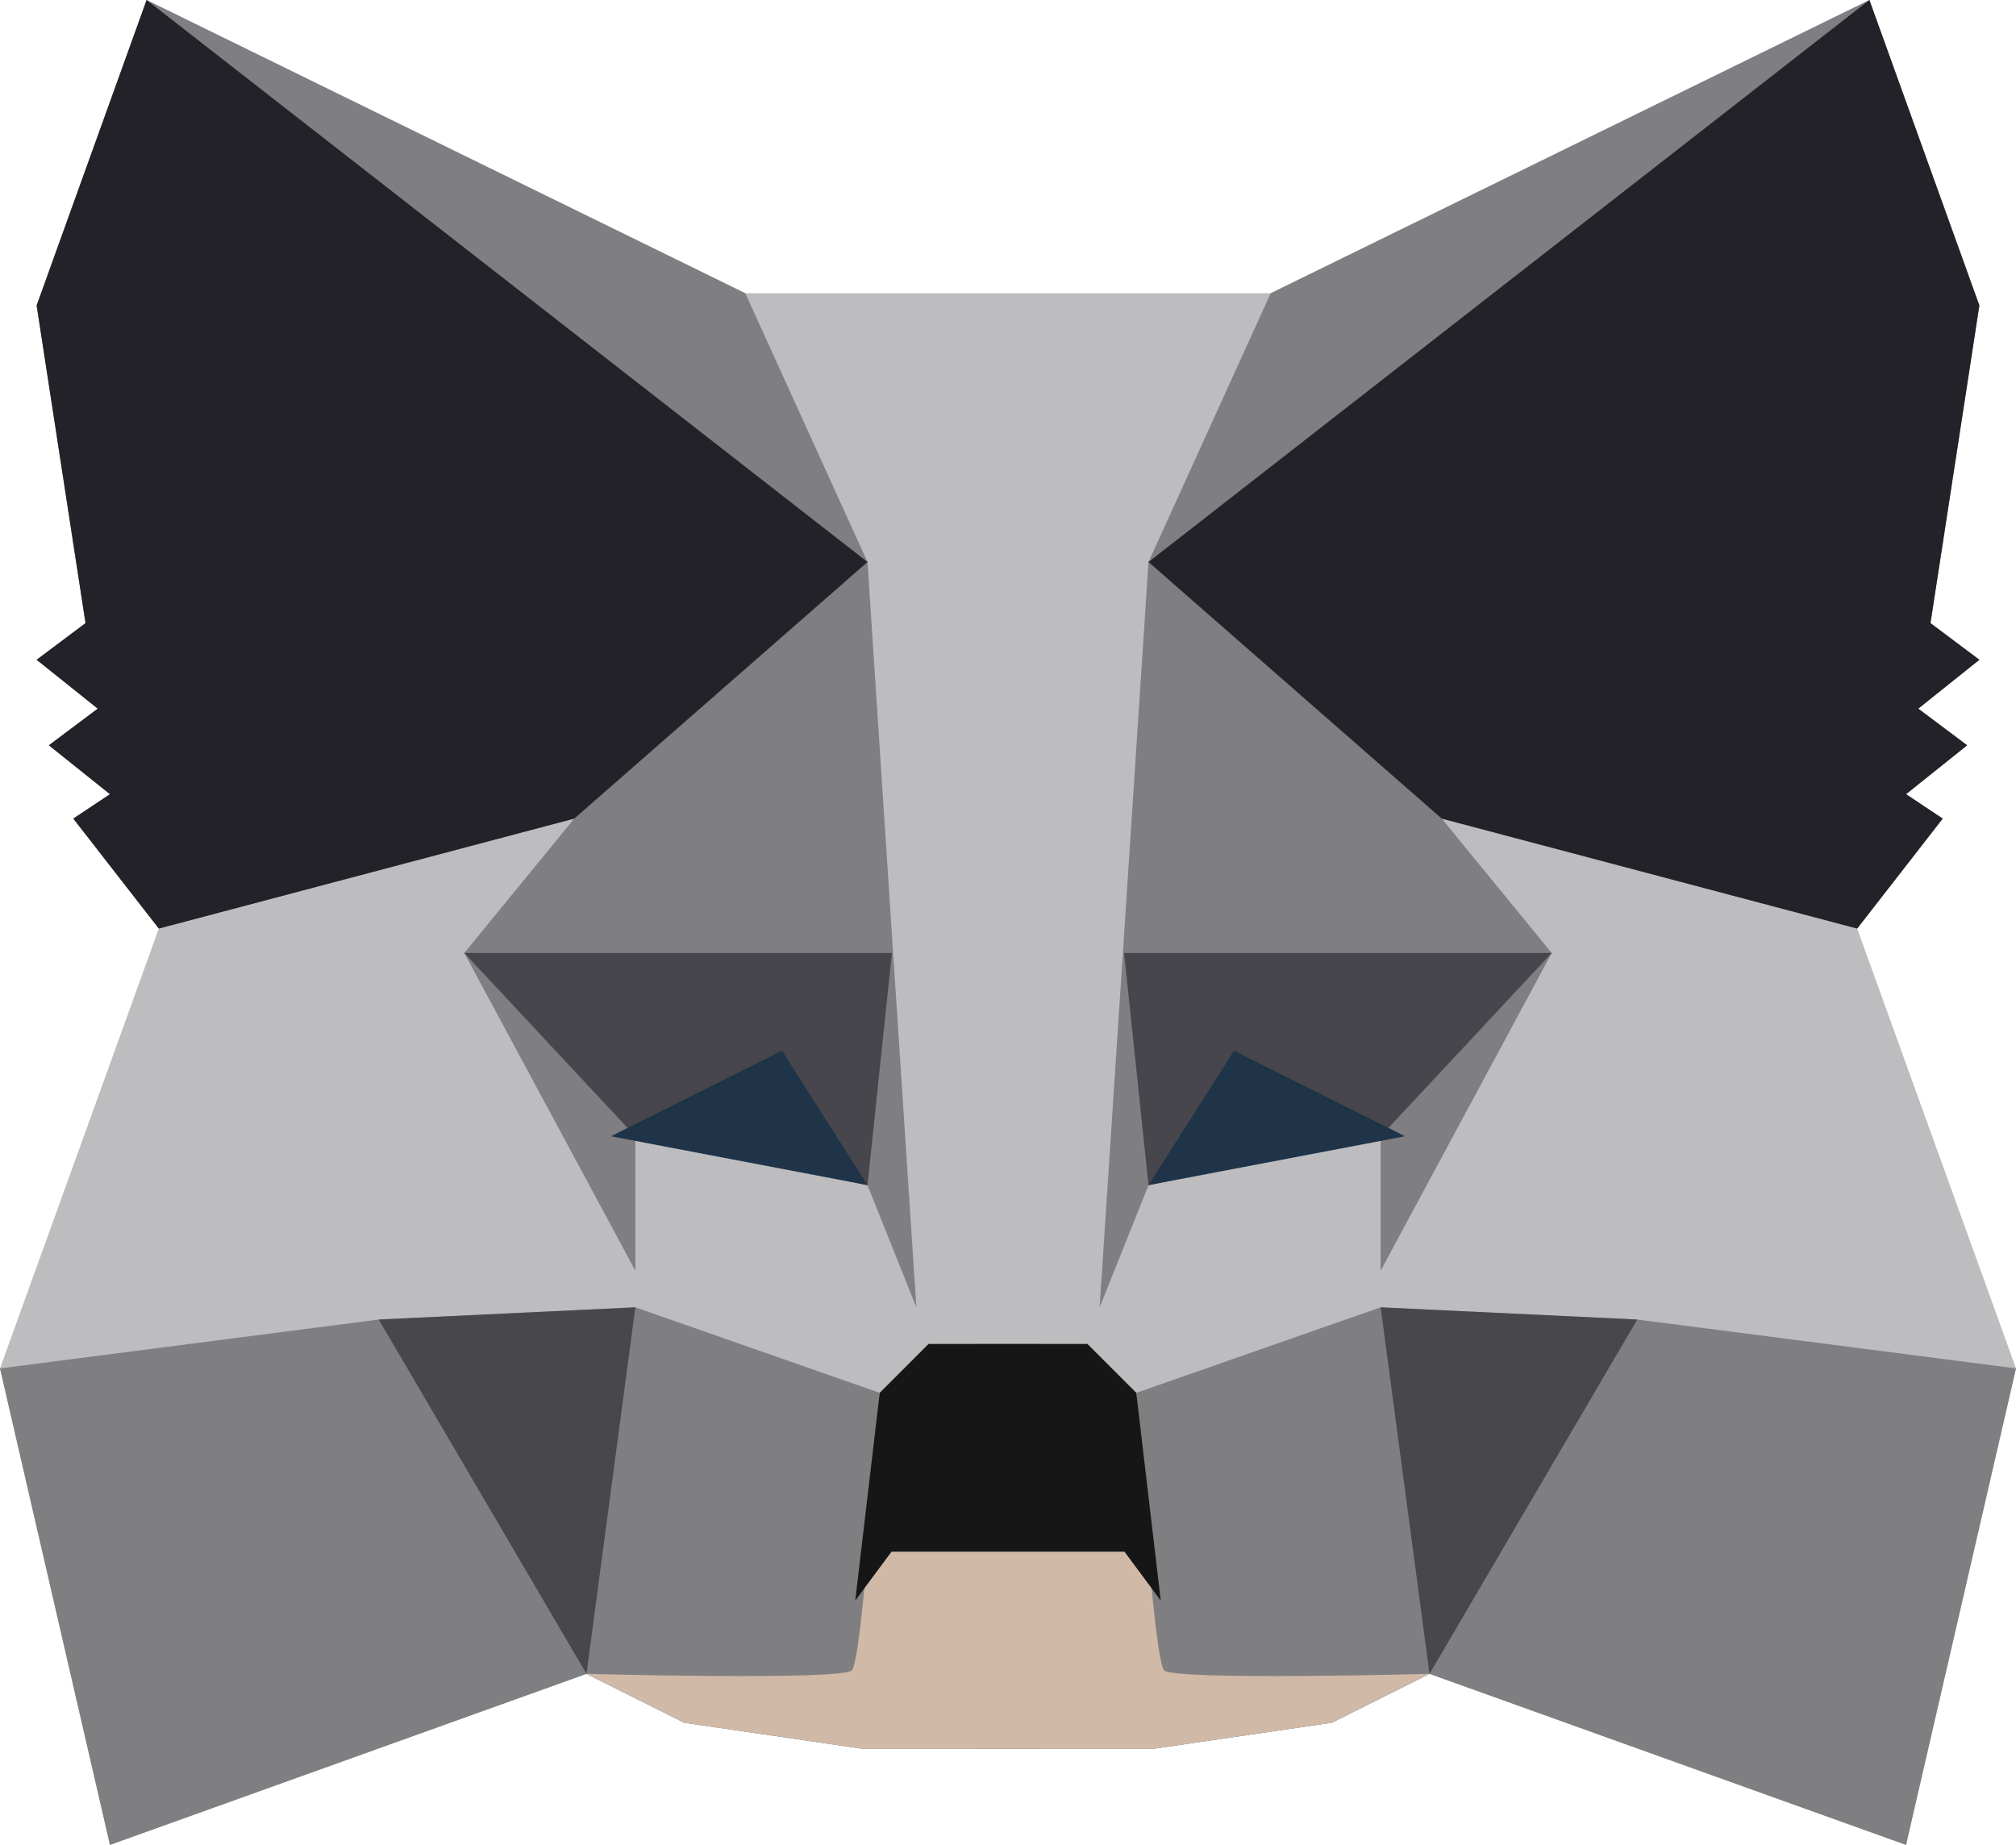 <?xml version="1.0" encoding="UTF-8"?>
<svg width="165px" height="151px" viewBox="0 0 165 151" version="1.1" xmlns="http://www.w3.org/2000/svg" xmlns:xlink="http://www.w3.org/1999/xlink">
    <!-- Generator: Sketch 43.2 (39069) - http://www.bohemiancoding.com/sketch -->
    <title>metamask copy</title>
    <desc>Created with Sketch.</desc>
    <defs></defs>
    <g id="Page-1" stroke="none" stroke-width="1" fill="none" fill-rule="evenodd">
        <g id="metamask-copy">
            <path d="M82.5,24 L104,24 L153,-7.10542736e-15 L162,25 L158,51 L162,54 L157,58 L161,61 L156,65 L159,67 L152,76 L165,112 L156,151 L117,137 L109,141 L94.467,143.123 L82.5,143.123 L70.533,143.123 L56,141 L48,137 L9,151 L0,112 L13,76 L6,67 L9,65 L4,61 L8,58 L3,54 L7,51 L3,25 L12,-7.10542736e-15 L61,24 L82.5,24 Z" id="Combined-Shape" fill="#222228" opacity="0.3"></path>
            <path d="M82.5,110 L89,110 L93,114 L117,137 L109,141 L94.467,143.123 L82.5,143.123 L70.533,143.123 L56,141 L48,137 L72,114 L76,110 L82.5,110 Z" id="Combined-Shape" fill="#DBC0B1"></path>
            <polygon id="left_bottom" fill="#7F7F82" points="85 143.123 70.533 143.123 56 141 48 137 9 151 0 112 31 108 52 107 72 114 76 110 85 110"></polygon>
            <polygon id="right_bottom" fill="#7F7F82" transform="translate(122.5, 129) scale(-1, 1) translate(-122.5, -129) " points="165 143.123 150.533 143.123 136 141 128 137 89 151 80 112 111 108 132 107 152 114 156 110 165 110"></polygon>
            <path d="M82.5,110 L89,110 L93,114 C93,114 94.396,135.865 95.282,136.714 C96.167,137.563 117,137 117,137 L109,141 L94.467,143.123 L82.5,143.123 L70.533,143.123 L56,141 L48,137 C48,137 68.833,137.563 69.718,136.714 C70.604,135.865 72,114 72,114 L76,110 L82.5,110 Z" id="Combined-Shape" fill="#D1B9A7"></path>
            <path d="M82.5,127 L92.031,127 L95,131 L93,114 L89,110 L82.5,110 L76,110 L72,114 L70,131 L72.969,127 L82.5,127 Z" id="Combined-Shape" fill="#161616"></path>
            <polygon id="1-copy" fill="#222228" opacity="0.4" transform="translate(126, 53.5) scale(-1, 1) translate(-126, -53.5) " points="134 67 100 76 93 67 96 65 91 61 95 58 90 54 94 51 90 25 99 -7.10542736e-15 148 24 158 46 162 107 158 97 139 93 139 104 125 78"></polygon>
            <polygon id="1-copy" fill-opacity="0.4" fill="#222228" points="47 67 13 76 6 67 9 65 4 61 8 58 3 54 7 51 3 25 12 -7.10542736e-15 61 24 71 46 75 107 71 97 52 93 52 104 38 78"></polygon>
            <polygon id="1-copy-2" fill-opacity="0.6" fill="#222228" points="73 78 71 97 52 93 38 78"></polygon>
            <polygon id="1-copy-2" fill-opacity="0.6" fill="#222228" transform="translate(109.5, 87.5) scale(-1, 1) translate(-109.5, -87.5) " points="127 78 125 97 106 93 92 78"></polygon>
            <polygon id="1-copy-3" fill="#1F3449" transform="translate(104.5, 91.5) scale(-1, 1) translate(-104.5, -91.5) " points="108 86 115 97 94 93"></polygon>
            <polygon id="2" fill="#222228" transform="translate(128, 38) scale(-1, 1) translate(-128, -38) " points="104 76 97 67 100 65 95 61 99 58 94 54 98 51 94 25 103 -7.10542736e-15 162 46 138 67"></polygon>
            <polygon id="1-copy-5" fill-opacity="0.6" fill="#222228" transform="translate(123.5, 122) scale(-1, 1) translate(-123.5, -122) " points="130 137 113 108 134 107"></polygon>
            <polygon id="1-copy-5" fill-opacity="0.6" fill="#222228" points="48 137 31 108 52 107"></polygon>
            <polygon id="1-copy-3" fill="#1F3449" points="64 86 71 97 50 93"></polygon>
            <polygon id="2" fill="#222228" points="13 76 6 67 9 65 4 61 8 58 3 54 7 51 3 25 12 -7.10542736e-15 71 46 47 67"></polygon>
        </g>
    </g>
</svg>